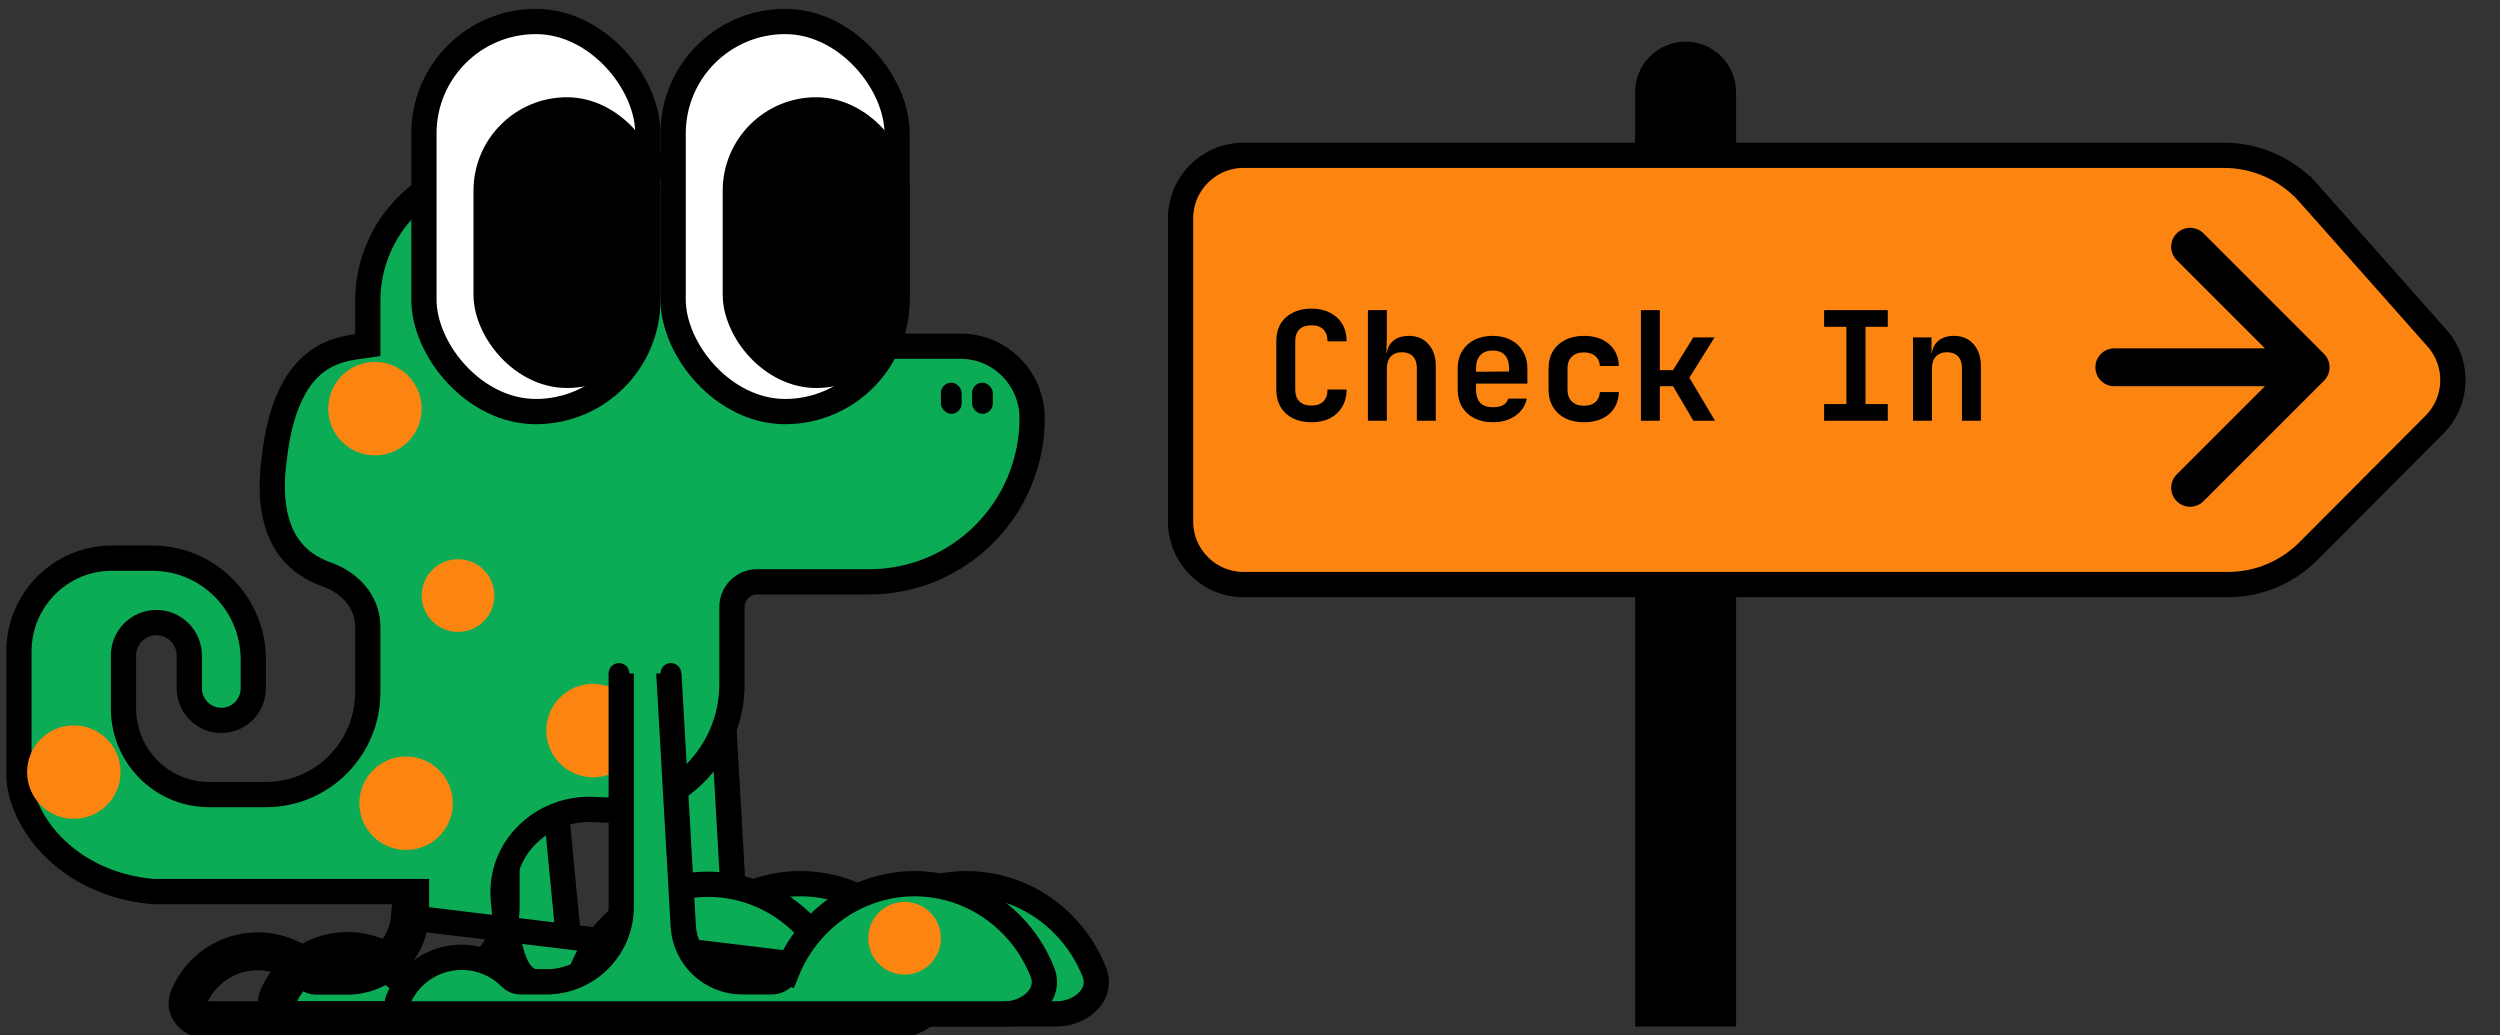 <svg width="198" height="82" viewBox="0 0 198 82" fill="none" xmlns="http://www.w3.org/2000/svg">
<rect x="0" y="0" width="198" height="82" fill="#333333" stroke="none"/>
<path d="M44.543 77.423L44.543 77.423L44.577 77.457C44.768 77.653 45.03 77.763 45.304 77.763H47.375C50.655 77.763 53.313 75.105 53.313 71.825V51.226C53.313 50.219 54.13 49.402 55.138 49.402C56.105 49.402 56.904 50.157 56.959 51.123L58.225 73.345C58.366 75.825 60.418 77.763 62.902 77.763H65.243C65.774 77.763 66.237 77.437 66.429 76.961L65.501 76.588L66.429 76.961C66.981 75.586 67.791 74.339 68.81 73.29C69.828 72.241 71.036 71.411 72.363 70.844C73.69 70.278 75.111 69.987 76.546 69.987C77.98 69.987 79.401 70.278 80.728 70.844C82.055 71.411 83.263 72.241 84.281 73.29C85.3 74.339 86.109 75.586 86.662 76.961C87.003 77.807 86.804 78.59 86.256 79.207C85.686 79.85 84.737 80.299 83.672 80.299H36.764C36.33 80.299 35.962 80.114 35.759 79.884C35.578 79.679 35.529 79.459 35.636 79.201C35.911 78.536 36.313 77.932 36.821 77.423C37.328 76.915 37.93 76.511 38.592 76.236C39.255 75.961 39.965 75.819 40.682 75.819C41.399 75.819 42.108 75.961 42.771 76.236C43.433 76.511 44.036 76.915 44.543 77.423Z" fill="#0CAC56" stroke="black" stroke-width="2"/>
<path d="M31.384 77.423L31.384 77.423L31.417 77.457C31.608 77.652 31.871 77.763 32.145 77.763H34.216C37.495 77.763 40.154 75.105 40.154 71.825V62.794C40.154 61.757 40.995 60.916 42.032 60.916C42.999 60.916 43.809 61.651 43.901 62.614L44.94 73.451C45.174 75.896 47.229 77.763 49.686 77.763H52.084C52.614 77.763 53.078 77.437 53.27 76.961C53.822 75.586 54.632 74.339 55.651 73.29C56.669 72.241 57.877 71.411 59.204 70.844C60.531 70.278 61.952 69.987 63.386 69.987C64.821 69.987 66.242 70.278 67.569 70.844C68.896 71.411 70.103 72.241 71.122 73.29L71.84 72.594M31.384 77.423L32.092 76.717C31.492 76.115 30.779 75.638 29.995 75.312C29.211 74.987 28.371 74.819 27.523 74.819C26.674 74.819 25.834 74.987 25.05 75.312C24.266 75.638 23.553 76.115 22.953 76.717C22.353 77.319 21.877 78.033 21.552 78.819C21.016 80.118 22.2 81.299 23.605 81.299L70.513 81.299C73.179 81.299 75.426 79.061 74.431 76.588C73.83 75.094 72.95 73.737 71.84 72.594M31.384 77.423C30.876 76.915 30.274 76.511 29.612 76.236C28.949 75.961 28.239 75.819 27.523 75.819C26.806 75.819 26.096 75.961 25.433 76.236C24.771 76.511 24.169 76.915 23.661 77.423C23.154 77.932 22.751 78.536 22.477 79.201C22.37 79.459 22.419 79.679 22.6 79.884C22.803 80.114 23.171 80.299 23.605 80.299L70.513 80.299C71.577 80.299 72.527 79.85 73.097 79.207C73.645 78.59 73.844 77.807 73.503 76.961C72.95 75.586 72.141 74.339 71.122 73.29L71.84 72.594M31.384 77.423L71.84 72.594" fill="#0CAC56" stroke="black" stroke-width="2"/>
<path d="M28.271 27.455L29.128 27.331V26.465V23.837C29.128 17.966 33.863 13.215 39.694 13.215H58.97C62.671 13.215 65.68 16.231 65.68 19.963V26.419V27.419H66.68H76.075C79.201 27.419 81.743 29.967 81.743 33.12C81.743 40.282 75.966 46.08 68.851 46.08H59.97C58.865 46.08 57.97 46.975 57.97 48.08V54.182C57.97 59.689 53.534 64.146 48.068 64.158L46.963 64.11C43.014 63.937 39.544 67.109 39.859 71.176C39.973 72.645 40.155 74.138 40.457 75.284C40.605 75.85 40.801 76.403 41.077 76.837C41.341 77.253 41.828 77.779 42.596 77.779H44.84C45.373 77.779 45.834 77.451 46.024 76.977C46.574 75.608 47.379 74.366 48.391 73.321C49.404 72.276 50.604 71.449 51.922 70.885C53.241 70.322 54.653 70.032 56.078 70.032C57.504 70.032 58.916 70.322 60.234 70.885C61.553 71.449 62.753 72.276 63.765 73.321C64.778 74.366 65.582 75.608 66.132 76.977C66.165 77.06 66.198 77.143 66.229 77.227L66.229 77.227C66.523 78.011 66.333 78.732 65.829 79.299C65.305 79.888 64.439 80.299 63.467 80.299H16.516C16.09 80.299 15.728 80.116 15.527 79.888C15.349 79.686 15.301 79.466 15.407 79.209C15.68 78.547 16.08 77.945 16.584 77.439C17.088 76.933 17.686 76.531 18.344 76.257C19.002 75.984 19.706 75.843 20.418 75.843C21.13 75.843 21.835 75.984 22.493 76.257C23.151 76.531 23.749 76.933 24.253 77.439L24.253 77.439L24.286 77.473L24.287 77.473C24.477 77.668 24.738 77.779 25.015 77.779H27.486C30.527 77.779 32.984 75.304 32.984 72.26V71.614V70.614H31.984H12.11C5.189 69.99 1.5 64.882 1.5 61.284V51.599C1.5 47.511 4.797 44.206 8.853 44.206H12.065C16.477 44.206 20.061 47.801 20.061 52.245V54.505C20.061 55.918 18.922 57.056 17.527 57.056C16.132 57.056 14.993 55.918 14.993 54.505L14.993 51.922C14.993 50.483 13.831 49.308 12.387 49.308C10.943 49.308 9.78 50.483 9.78 51.922V56.119C9.78 59.876 12.812 62.93 16.563 62.93H21.061C25.521 62.93 29.128 59.298 29.128 54.828V49.634C29.128 47.593 27.607 46.105 25.93 45.516C24.744 45.099 23.51 44.371 22.664 43.022C21.818 41.675 21.273 39.573 21.73 36.24L21.732 36.229L21.733 36.218C22.197 32.18 23.428 30.105 24.651 28.994C25.878 27.88 27.236 27.604 28.271 27.455ZM31.97 72.614C31.79 74.945 29.851 76.779 27.486 76.779H25.015C25.01 76.779 25.005 76.778 25.001 76.774L24.962 76.734C24.365 76.134 23.657 75.659 22.877 75.334C22.098 75.01 21.262 74.843 20.418 74.843C19.574 74.843 18.739 75.01 17.959 75.334C17.18 75.659 16.471 76.134 15.875 76.734C15.278 77.333 14.805 78.045 14.482 78.828C13.949 80.122 15.123 81.299 16.516 81.299H63.467C65.951 81.299 68.04 79.212 67.165 76.876L31.97 72.614Z" fill="#0CAC56" stroke="black" stroke-width="2"/>
<circle cx="36.276" cy="47.168" r="2.878" fill="#FB8510"/>
<circle cx="29.696" cy="32.364" r="3.701" fill="#FB8510"/>
<circle cx="32.163" cy="63.617" r="3.701" fill="#FB8510"/>
<circle cx="5.846" cy="61.15" r="3.701" fill="#FB8510"/>
<circle cx="46.967" cy="57.86" r="3.701" fill="#FB8510"/>
<rect x="33.575" y="1.701" width="17.738" height="30.897" rx="8.869" fill="white" stroke="black" stroke-width="2"/>
<rect x="38.5" y="8.701" width="12.804" height="21.028" rx="6.402" fill="black" stroke="black" stroke-width="2"/>
<rect x="53.313" y="1.701" width="17.738" height="30.897" rx="8.869" fill="white" stroke="black" stroke-width="2"/>
<rect x="58.238" y="8.701" width="12.804" height="21.028" rx="6.402" fill="black" stroke="black" stroke-width="2"/>
<path d="M40.431 77.423L40.431 77.423L40.464 77.457C40.656 77.653 40.918 77.763 41.192 77.763H43.263C46.542 77.763 49.201 75.105 49.201 71.825V51.226C49.201 50.219 50.018 49.402 51.025 49.402C51.993 49.402 52.792 50.157 52.847 51.123L54.113 73.345C54.254 75.825 56.306 77.763 58.789 77.763H61.131C61.661 77.763 62.125 77.437 62.316 76.961L61.389 76.588L62.316 76.961C62.869 75.586 63.679 74.339 64.697 73.29C65.716 72.241 66.924 71.411 68.251 70.844C69.578 70.278 70.999 69.987 72.433 69.987C73.868 69.987 75.289 70.278 76.616 70.844C77.943 71.411 79.15 72.241 80.169 73.29C81.188 74.339 81.997 75.586 82.55 76.961C82.891 77.807 82.692 78.59 82.144 79.207C81.574 79.85 80.624 80.299 79.56 80.299H32.652C32.218 80.299 31.85 80.114 31.647 79.884C31.466 79.679 31.417 79.459 31.524 79.201C31.798 78.536 32.201 77.932 32.708 77.423C33.215 76.915 33.818 76.511 34.48 76.236C35.142 75.961 35.852 75.819 36.569 75.819C37.286 75.819 37.996 75.961 38.659 76.236C39.321 76.511 39.923 76.915 40.431 77.423Z" fill="#0CAC56" stroke="black" stroke-width="2"/>
<rect x="76.986" y="30.308" width="1.645" height="2.467" rx="0.822" fill="black"/>
<rect x="74.519" y="30.308" width="1.645" height="2.467" rx="0.822" fill="black"/>
<rect x="46.556" y="47.579" width="8.224" height="5.757" fill="#0CAC56"/>
<circle cx="49.024" cy="53.336" r="0.822" fill="black"/>
<circle cx="53.135" cy="53.336" r="0.822" fill="black"/>
<circle cx="71.64" cy="74.308" r="2.878" fill="#FB8510"/>
<path d="M130.5 7.299C130.5 5.642 131.843 4.299 133.5 4.299C135.157 4.299 136.5 5.642 136.5 7.299V80.299H130.5V7.299Z" fill="black" stroke="black" stroke-width="2"/>
<path d="M193.013 26.784C194.764 28.761 194.676 31.758 192.812 33.629L182.823 43.652C181.134 45.347 178.84 46.299 176.448 46.299H98.5C95.739 46.299 93.5 44.06 93.5 41.299V17.299C93.5 14.538 95.739 12.299 98.5 12.299H176.131C178.707 12.299 181.16 13.403 182.868 15.331L183.617 14.668L182.868 15.331L193.013 26.784Z" fill="#FB8510" stroke="black" stroke-width="2"/>
<path d="M103.867 33.441C103.307 33.441 102.815 33.337 102.391 33.129C101.975 32.913 101.651 32.613 101.419 32.229C101.195 31.837 101.083 31.377 101.083 30.849V27.033C101.083 26.497 101.195 26.037 101.419 25.653C101.651 25.269 101.975 24.973 102.391 24.765C102.815 24.549 103.307 24.441 103.867 24.441C104.435 24.441 104.923 24.549 105.331 24.765C105.747 24.973 106.071 25.269 106.303 25.653C106.535 26.037 106.651 26.497 106.651 27.033H105.139C105.139 26.617 105.027 26.301 104.803 26.085C104.587 25.869 104.275 25.761 103.867 25.761C103.459 25.761 103.143 25.869 102.919 26.085C102.695 26.301 102.583 26.613 102.583 27.021V30.849C102.583 31.257 102.695 31.573 102.919 31.797C103.143 32.013 103.459 32.121 103.867 32.121C104.275 32.121 104.587 32.013 104.803 31.797C105.027 31.573 105.139 31.257 105.139 30.849H106.651C106.651 31.369 106.535 31.825 106.303 32.217C106.071 32.609 105.747 32.913 105.331 33.129C104.923 33.337 104.435 33.441 103.867 33.441ZM108.338 33.321V24.561H109.838V26.721L109.802 27.981H110.21L109.802 28.329C109.802 27.785 109.958 27.361 110.27 27.057C110.59 26.753 111.026 26.601 111.578 26.601C112.226 26.601 112.742 26.817 113.126 27.249C113.518 27.681 113.714 28.261 113.714 28.989V33.321H112.214V29.145C112.214 28.745 112.11 28.437 111.902 28.221C111.694 28.005 111.402 27.897 111.026 27.897C110.658 27.897 110.366 28.009 110.15 28.233C109.942 28.457 109.838 28.777 109.838 29.193V33.321H108.338ZM118.221 33.441C117.661 33.441 117.173 33.333 116.757 33.117C116.341 32.901 116.017 32.601 115.785 32.217C115.561 31.825 115.449 31.369 115.449 30.849V29.193C115.449 28.673 115.561 28.221 115.785 27.837C116.017 27.445 116.341 27.141 116.757 26.925C117.173 26.709 117.661 26.601 118.221 26.601C118.773 26.601 119.253 26.709 119.661 26.925C120.077 27.141 120.397 27.445 120.621 27.837C120.853 28.221 120.969 28.673 120.969 29.193V30.381H116.901V30.849C116.901 31.313 117.013 31.665 117.237 31.905C117.461 32.137 117.793 32.253 118.233 32.253C118.569 32.253 118.841 32.197 119.049 32.085C119.257 31.965 119.389 31.793 119.445 31.569H120.921C120.809 32.137 120.505 32.593 120.009 32.937C119.521 33.273 118.925 33.441 118.221 33.441ZM119.517 29.541V29.181C119.517 28.725 119.409 28.377 119.193 28.137C118.977 27.889 118.653 27.765 118.221 27.765C117.789 27.765 117.461 27.889 117.237 28.137C117.013 28.385 116.901 28.737 116.901 29.193V29.445L119.625 29.421L119.517 29.541ZM125.441 33.441C124.881 33.441 124.389 33.337 123.965 33.129C123.549 32.913 123.225 32.613 122.993 32.229C122.761 31.837 122.645 31.377 122.645 30.849V29.193C122.645 28.657 122.761 28.197 122.993 27.813C123.225 27.429 123.549 27.133 123.965 26.925C124.389 26.709 124.881 26.601 125.441 26.601C126.273 26.601 126.937 26.817 127.433 27.249C127.929 27.673 128.189 28.253 128.213 28.989H126.713C126.689 28.645 126.565 28.381 126.341 28.197C126.125 28.005 125.825 27.909 125.441 27.909C125.041 27.909 124.725 28.021 124.493 28.245C124.261 28.461 124.145 28.773 124.145 29.181V30.849C124.145 31.257 124.261 31.573 124.493 31.797C124.725 32.021 125.041 32.133 125.441 32.133C125.825 32.133 126.125 32.041 126.341 31.857C126.565 31.665 126.689 31.397 126.713 31.053H128.213C128.189 31.789 127.929 32.373 127.433 32.805C126.937 33.229 126.273 33.441 125.441 33.441ZM129.96 33.321V24.561H131.46V29.313H132.504L134.112 26.721H135.792L133.8 29.913L135.828 33.321H134.112L132.504 30.585H131.46V33.321H129.96ZM144.471 33.321V32.001H146.235V25.881H144.471V24.561H149.511V25.881H147.747V32.001H149.511V33.321H144.471ZM151.51 33.321V26.721H152.974V27.981H153.382L152.974 28.329C152.974 27.785 153.13 27.361 153.442 27.057C153.762 26.753 154.198 26.601 154.75 26.601C155.398 26.601 155.914 26.817 156.298 27.249C156.69 27.681 156.886 28.261 156.886 28.989V33.321H155.386V29.145C155.386 28.745 155.282 28.437 155.074 28.221C154.866 28.005 154.574 27.897 154.198 27.897C153.83 27.897 153.538 28.009 153.322 28.233C153.114 28.457 153.01 28.777 153.01 29.193V33.321H151.51Z" fill="black"/>
<path d="M167.454 27.589C166.625 27.589 165.954 28.261 165.954 29.089C165.954 29.918 166.625 30.589 167.454 30.589L167.454 27.589ZM184.064 30.15C184.649 29.564 184.649 28.614 184.064 28.029L174.518 18.483C173.932 17.897 172.982 17.897 172.396 18.483C171.811 19.068 171.811 20.018 172.396 20.604L180.882 29.089L172.396 37.575C171.811 38.16 171.811 39.11 172.396 39.696C172.982 40.282 173.932 40.282 174.518 39.696L184.064 30.15ZM167.454 30.589L183.003 30.589L183.003 27.589L167.454 27.589L167.454 30.589Z" fill="black"/>
</svg>

